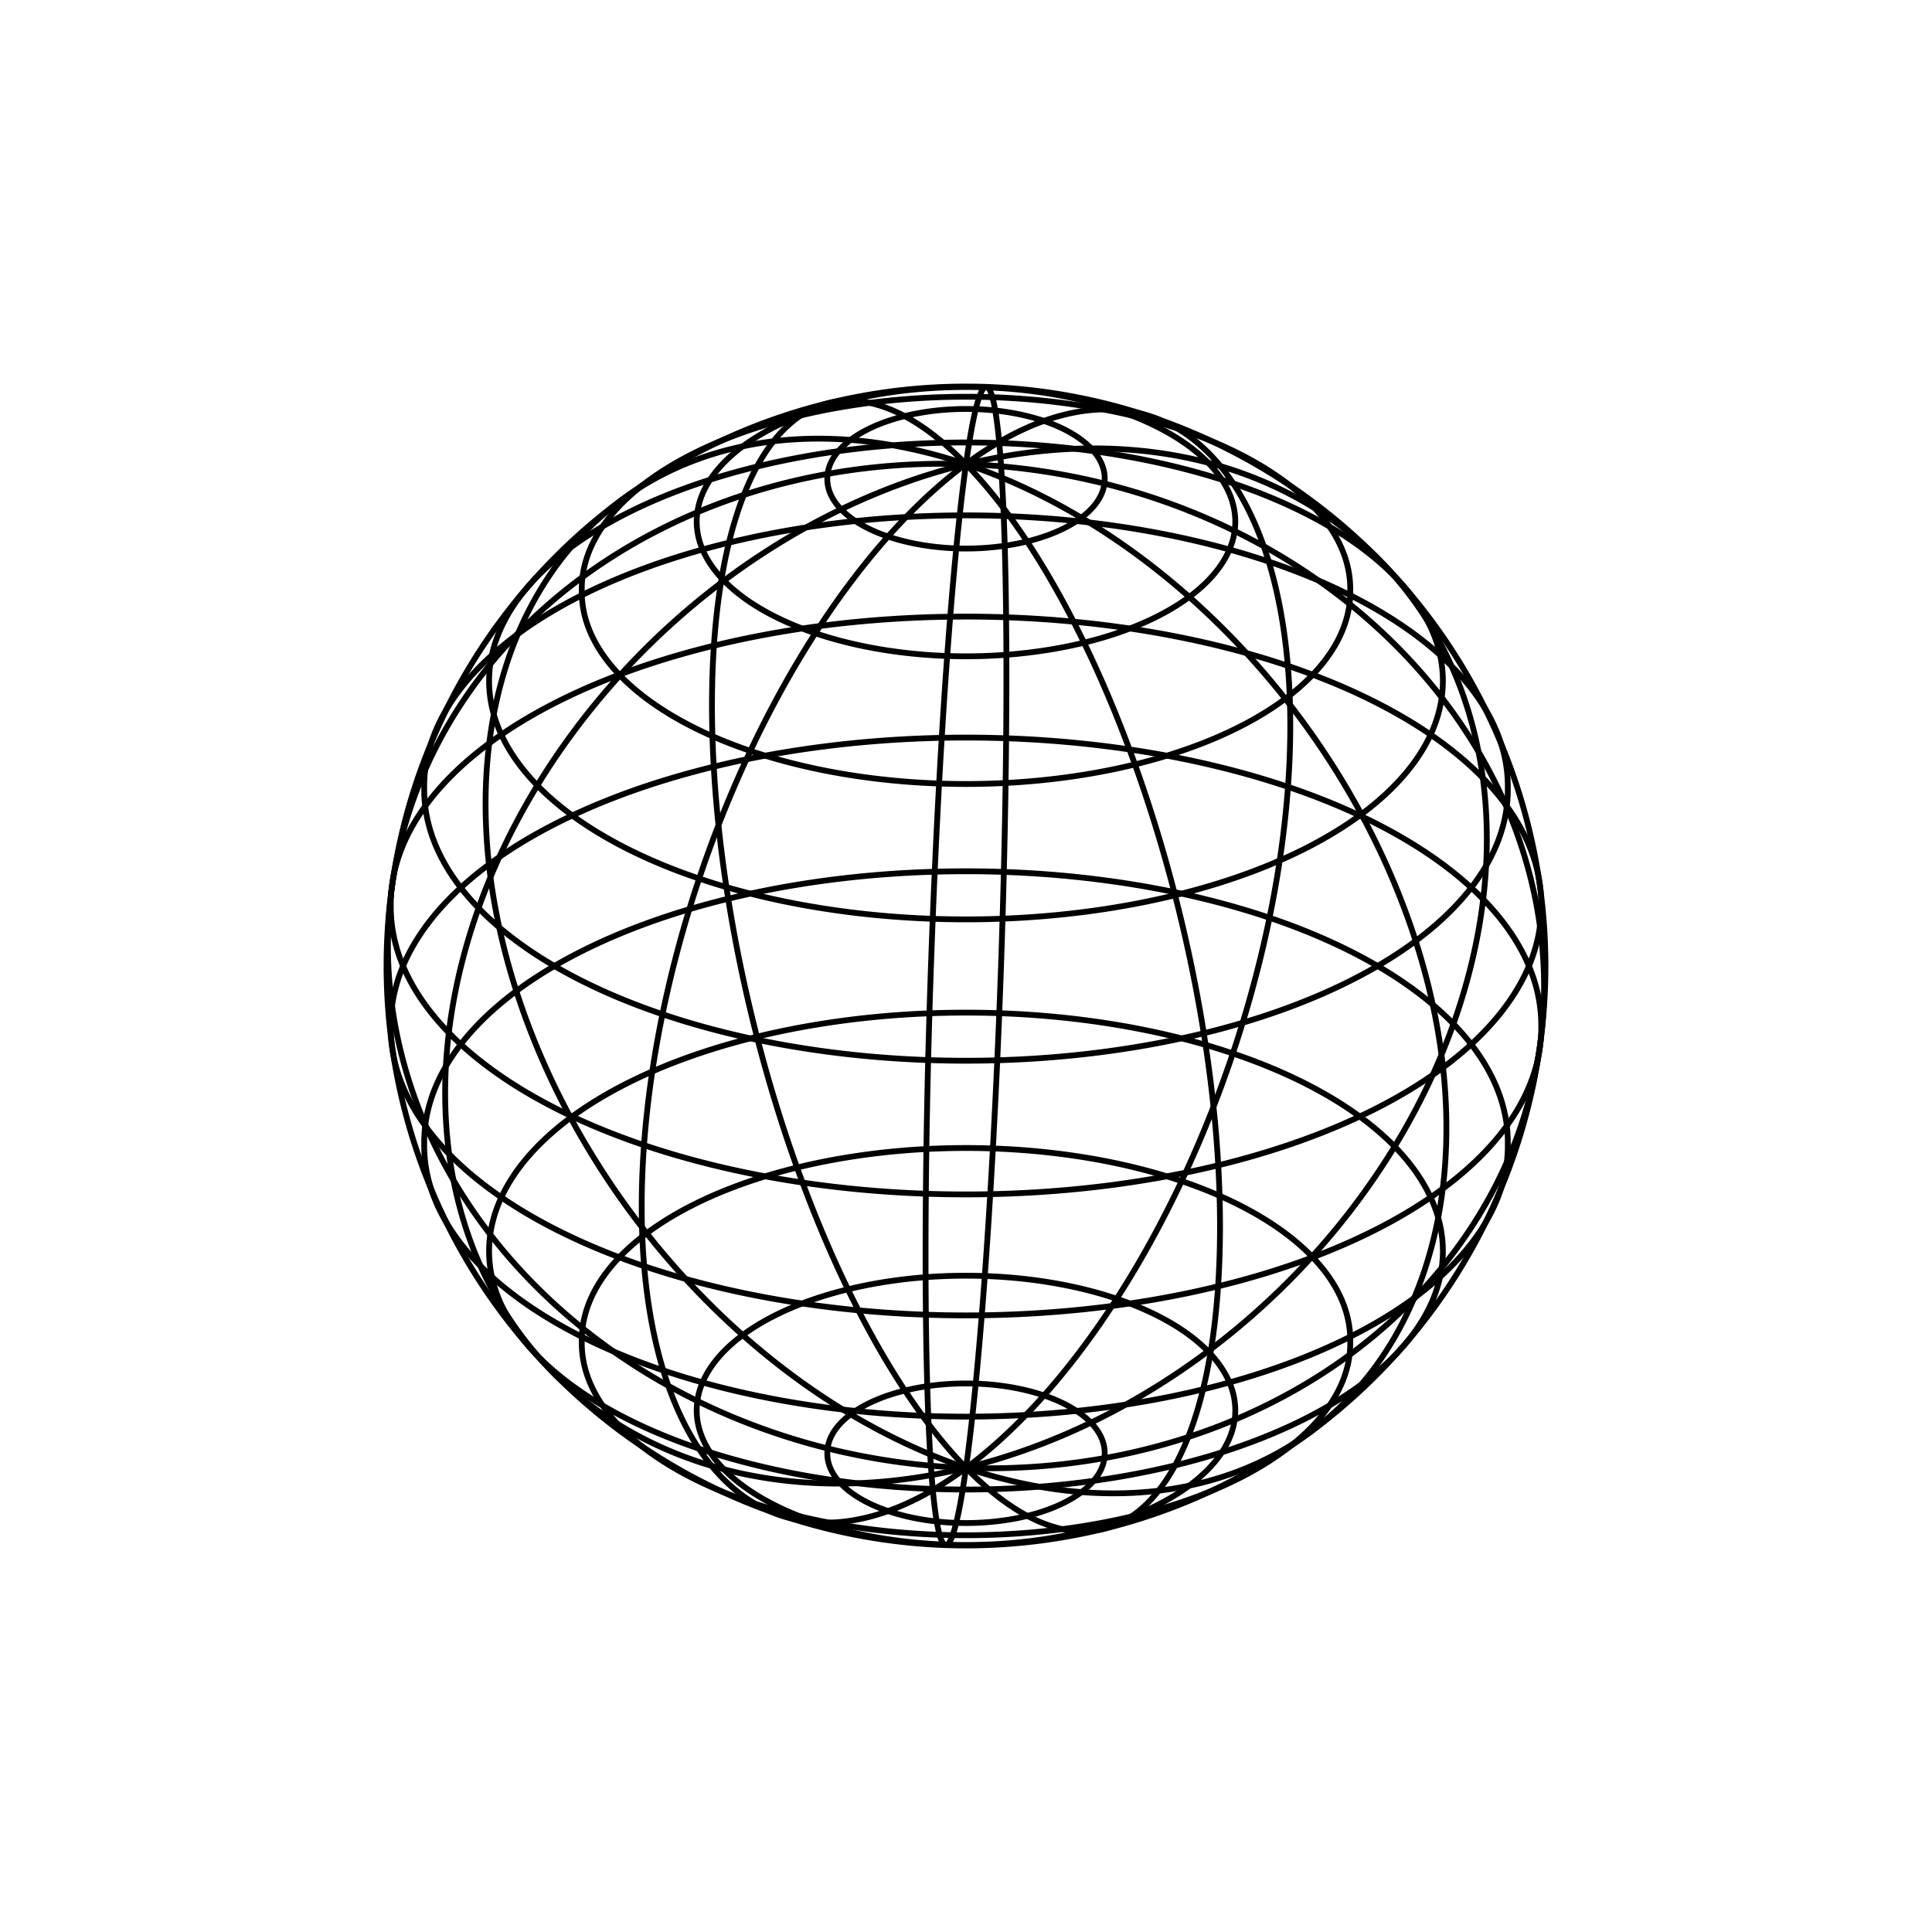 <svg:svg xmlns:dc="http://purl.org/dc/elements/1.1/" xmlns:ns1="http://www.inkscape.org/namespaces/inkscape" xmlns:ns3="http://creativecommons.org/ns#" xmlns:rdf="http://www.w3.org/1999/02/22-rdf-syntax-ns#" xmlns:svg="http://www.w3.org/2000/svg" height="826.197" id="svg2" version="1.1" viewBox="-164.029 -164.029 826.197 826.197" width="826.197" ns1:version="0.91 r13725">
  <svg:g id="layer1" transform="translate(-112.36 -257.58)">
    <svg:g id="g2990" transform="matrix(2.478 0 0 2.478 361.43 506.65)">
      <svg:g id="g2992">
        <svg:path d="m6.042 0a6.042 100 0 1 1 -12.084 0 6.042 100 0 1 1 12.084 0z" id="path2994" style="stroke:#000000;fill:none" transform="rotate(2.002)" />
        <svg:path d="m48.429 0a48.429 100 0 1 1 -96.858 0 48.429 100 0 1 1 96.858 0z" id="path2996" style="stroke:#000000;fill:none" transform="matrix(.948 .32 -.32 .948 0 0)" />
        <svg:path d="m77.839 0a77.839 100 0 1 1 -155.68 0 77.839 100 0 1 1 155.68 0z" id="path2998" style="stroke:#000000;fill:none" transform="matrix(.698 .716 -.716 .698 0 0)" />
        <svg:path d="m86.393 0a86.393 100 0 1 1 -172.79 0 86.393 100 0 1 1 172.79 0z" id="path3000" style="stroke:#000000;fill:none" transform="rotate(-82.038)" />
        <svg:path d="m71.798 0a71.798 100 0 1 1 -143.6 0 71.798 100 0 1 1 143.6 0z" id="path3002" style="stroke:#000000;fill:none" transform="rotate(-36.549)" />
        <svg:path d="m37.965 0a37.965 100 0 1 1 -75.93 0 37.965 100 0 1 1 75.93 0z" id="path3004" style="stroke:#000000;fill:none" transform="rotate(-13.705)" />
      </svg:g>
      <svg:g id="g3006">
        <svg:path d="m23.932 84.086a23.932 11.967 0 1 1 -47.863 0 23.932 11.967 0 1 1 47.863 0z" id="path3008" style="stroke:#000000;fill:none" />
        <svg:path d="m46.472 76.683a46.472 23.237 0 1 1 -92.945 0 46.472 23.237 0 1 1 92.945 0z" id="path3010" style="stroke:#000000;fill:none" />
        <svg:path d="m66.312 64.823a66.312 33.157 0 1 1 -132.62 0 66.312 33.157 0 1 1 132.62 0z" id="path3012" style="stroke:#000000;fill:none" />
        <svg:path d="m82.298 49.196a82.298 41.15 0 1 1 -164.6 0 82.298 41.15 0 1 1 164.6 0z" id="path3014" style="stroke:#000000;fill:none" />
        <svg:path d="m93.502 30.71a93.502 46.752 0 1 1 -187 0 93.502 46.752 0 1 1 187 0z" id="path3016" style="stroke:#000000;fill:none" />
        <svg:path d="m99.271 10.439a99.271 49.636 0 1 1 -198.54 0 99.271 49.636 0 1 1 198.54 0z" id="path3018" style="stroke:#000000;fill:none" />
        <svg:path d="m99.271-10.439a99.271 49.636 0 1 1 -198.54 0 99.271 49.636 0 1 1 198.54 0z" id="path3020" style="stroke:#000000;fill:none" />
        <svg:path d="m93.502-30.71a93.502 46.752 0 1 1 -187 0 93.502 46.752 0 1 1 187 0z" id="path3022" style="stroke:#000000;fill:none" />
        <svg:path d="m82.298-49.196a82.298 41.15 0 1 1 -164.6 0 82.298 41.15 0 1 1 164.6 0z" id="path3024" style="stroke:#000000;fill:none" />
        <svg:path d="m66.312-64.823a66.312 33.157 0 1 1 -132.62 0 66.312 33.157 0 1 1 132.62 0z" id="path3026" style="stroke:#000000;fill:none" />
        <svg:path d="m46.472-76.683a46.472 23.237 0 1 1 -92.945 0 46.472 23.237 0 1 1 92.945 0z" id="path3028" style="stroke:#000000;fill:none" />
        <svg:path d="m23.932-84.086a23.932 11.967 0 1 1 -47.863 0 23.932 11.967 0 1 1 47.863 0z" id="path3030" style="stroke:#000000;fill:none" />
      </svg:g>
      <svg:path d="m100 0a100 100 0 1 1 -200 0 100 100 0 1 1 200 0z" id="path3032" style="stroke:#000000;fill:none" />
    </svg:g>
  </svg:g>
</svg:svg>
